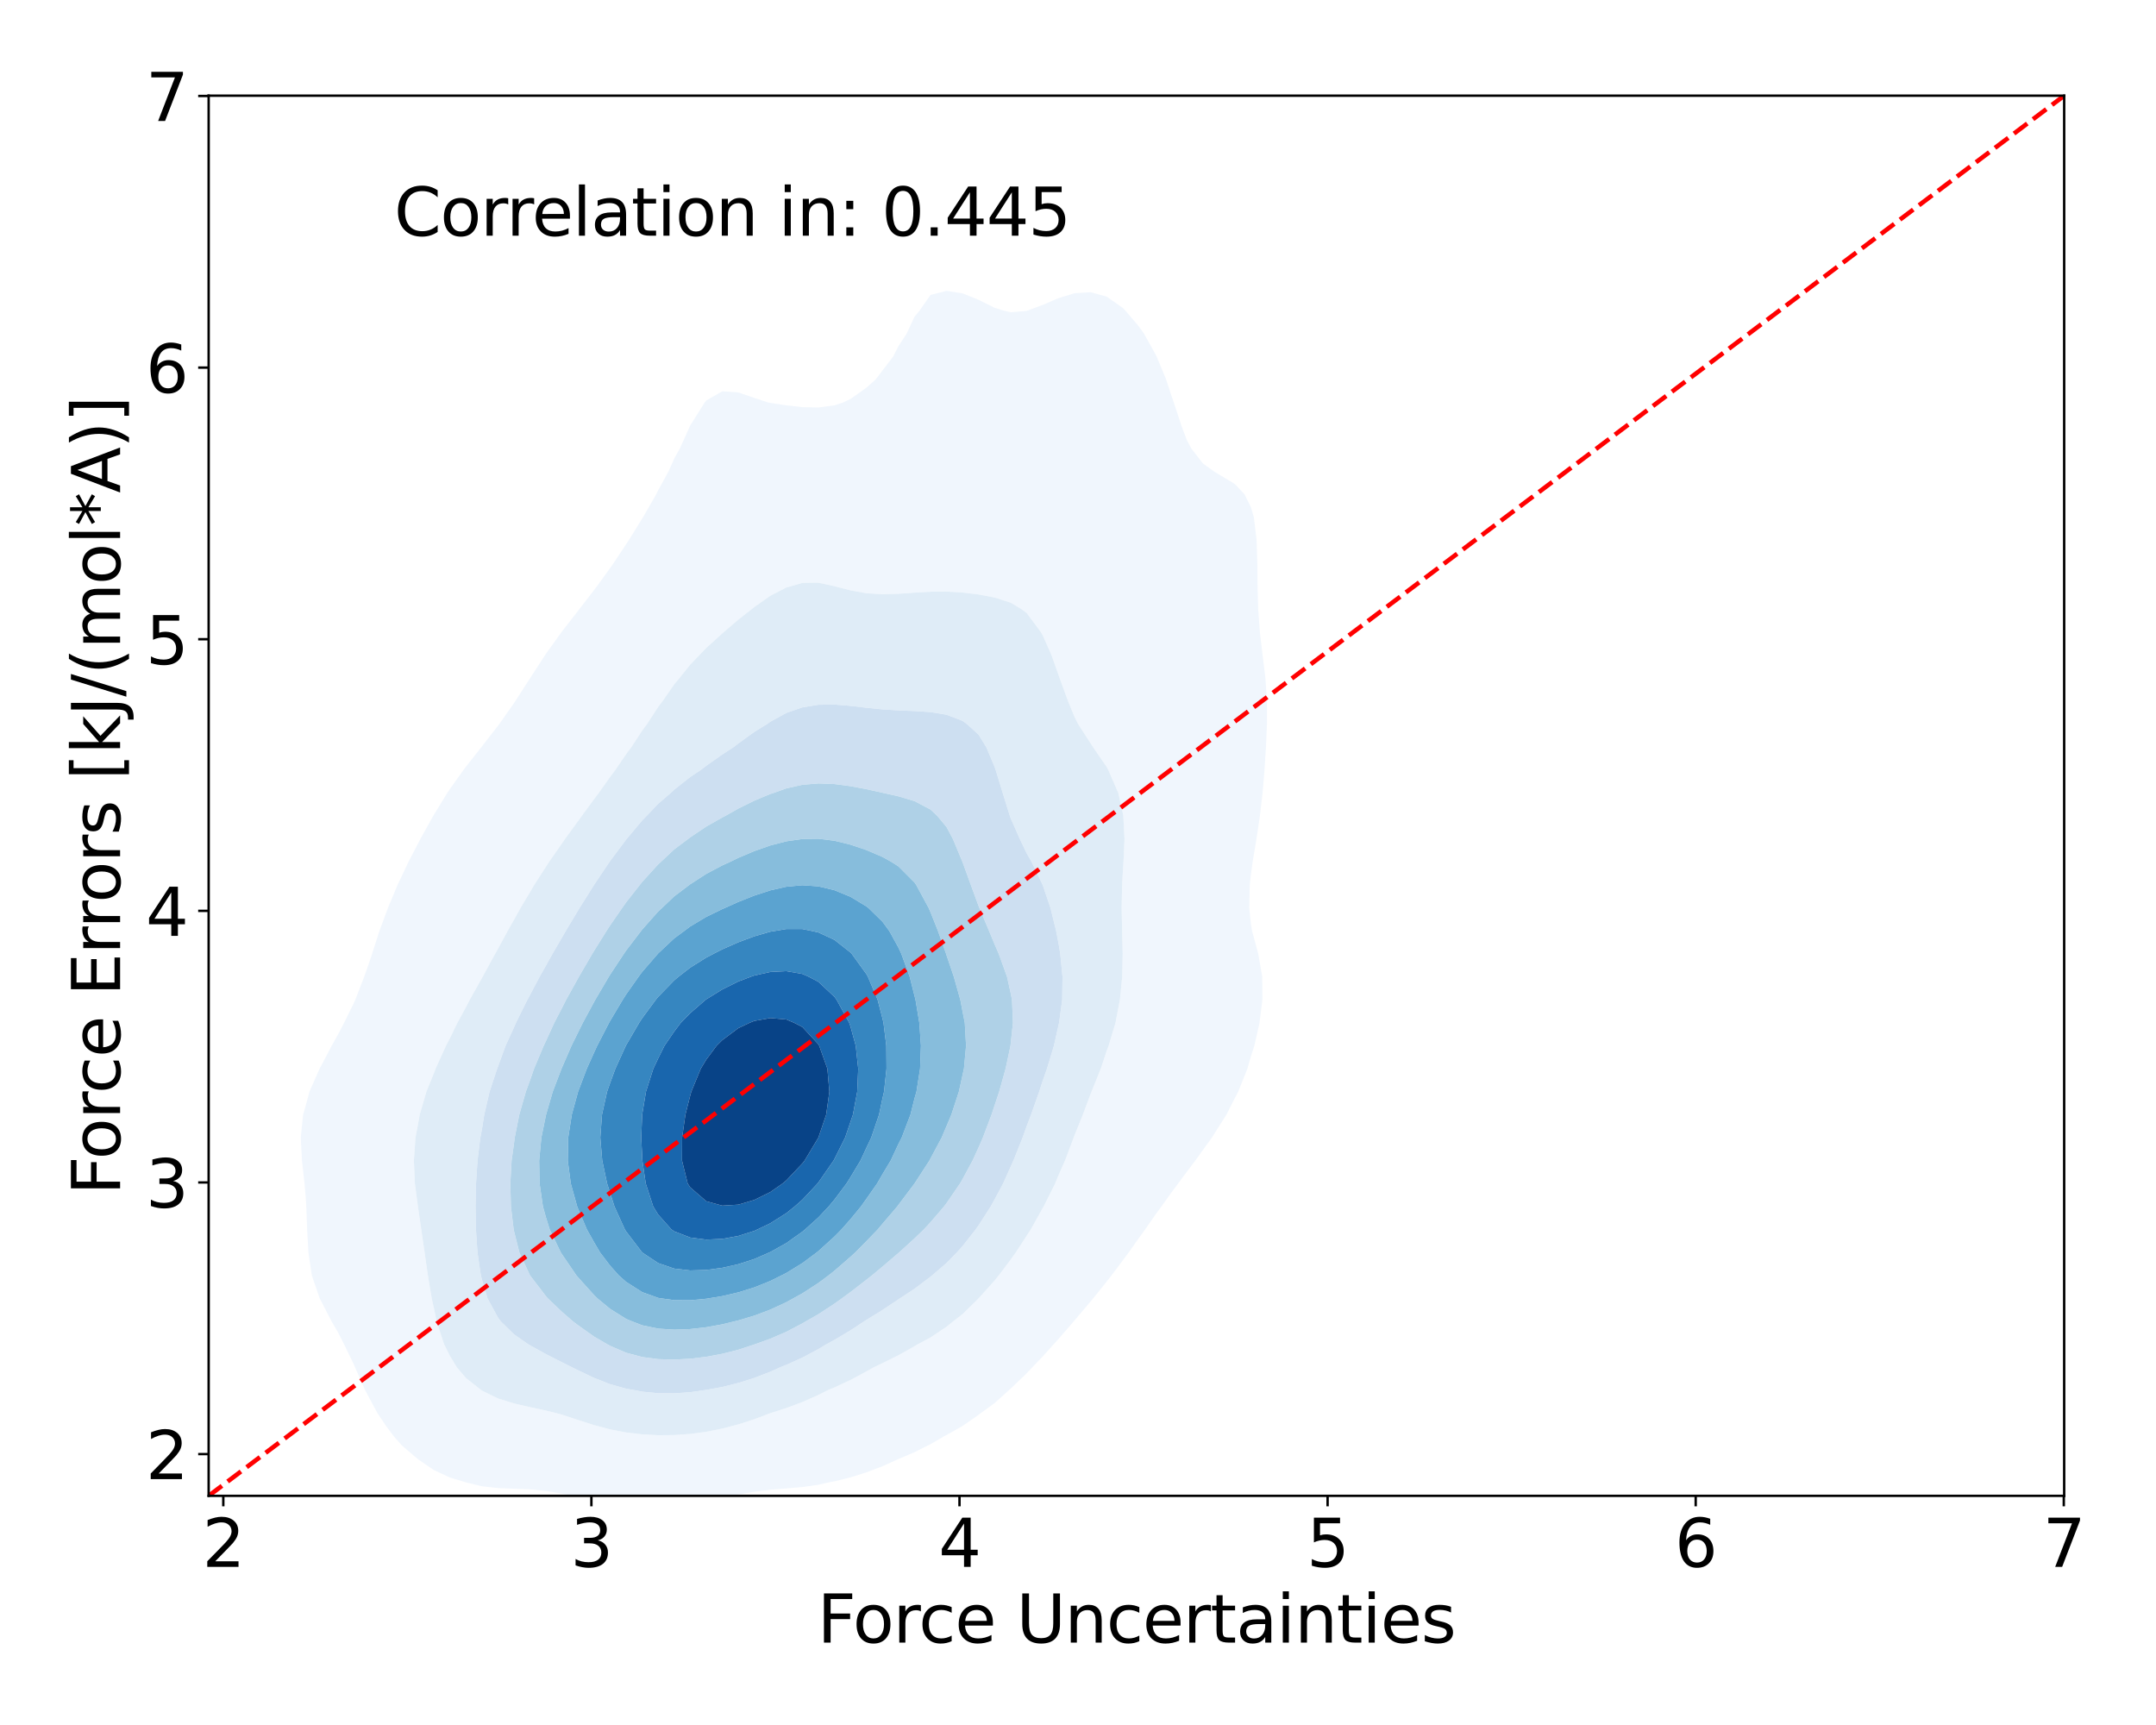 <?xml version="1.0" encoding="utf-8" standalone="no"?>
<!DOCTYPE svg PUBLIC "-//W3C//DTD SVG 1.1//EN"
  "http://www.w3.org/Graphics/SVG/1.1/DTD/svg11.dtd">
<svg xmlns:xlink="http://www.w3.org/1999/xlink" width="720pt" height="576pt" viewBox="0 0 720 576" xmlns="http://www.w3.org/2000/svg" version="1.1">
 <defs>
  <style type="text/css">*{stroke-linejoin: round; stroke-linecap: butt}</style>
 </defs>
 <g id="figure_1">
  <g id="patch_1">
   <path d="M 0 576 
L 720 576 
L 720 0 
L 0 0 
z
" style="fill: #ffffff"/>
  </g>
  <g id="axes_1">
   <g id="patch_2">
    <path d="M 69.68 499.48 
L 689.335 499.48 
L 689.335 31.951 
L 69.68 31.951 
z
" style="fill: #ffffff"/>
   </g>
   <g id="QuadContourSet_1">
    <path d="M 155.605 494.993 
L 160.955 496.287 
L 166.305 496.879 
L 171.655 497.092 
L 177.005 497.308 
L 182.354 497.84 
L 187.704 498.746 
L 193.054 499.812 
L 198.404 500.779 
L 203.754 501.533 
L 209.104 502.076 
L 214.454 502.422 
L 219.804 502.542 
L 225.153 502.377 
L 230.503 501.888 
L 235.853 501.098 
L 241.203 500.098 
L 246.553 499.041 
L 251.903 498.111 
L 257.253 497.445 
L 262.603 497.004 
L 267.952 496.546 
L 273.302 495.781 
L 277.112 494.915 
L 278.652 494.638 
L 284.002 493.315 
L 289.352 491.628 
L 294.702 489.596 
L 299.9 487.245 
L 300.052 487.186 
L 305.402 484.9 
L 310.751 482.225 
L 315.301 479.575 
L 316.101 479.161 
L 321.451 476.156 
L 326.801 472.435 
L 327.483 471.904 
L 332.151 468.509 
L 336.882 464.234 
L 337.501 463.697 
L 342.851 458.566 
L 344.731 456.564 
L 348.201 452.962 
L 351.853 448.893 
L 353.551 447.015 
L 358.568 441.223 
L 358.9 440.834 
L 364.25 434.525 
L 365.063 433.553 
L 369.6 427.9 
L 371.196 425.882 
L 374.95 420.857 
L 376.932 418.212 
L 380.3 413.44 
L 382.408 410.542 
L 385.65 405.872 
L 387.846 402.871 
L 391 398.451 
L 393.448 395.201 
L 396.35 391.257 
L 399.183 387.531 
L 401.699 384.018 
L 404.707 379.86 
L 407.049 376.153 
L 409.583 372.19 
L 412.399 366.612 
L 413.506 364.52 
L 416.568 356.849 
L 417.749 352.725 
L 418.897 349.179 
L 420.616 341.509 
L 421.572 333.838 
L 421.536 326.168 
L 420.189 318.498 
L 418.127 310.828 
L 417.749 308.512 
L 417.187 303.157 
L 417.372 295.487 
L 417.749 292.066 
L 418.318 287.817 
L 419.592 280.146 
L 420.74 272.476 
L 421.632 264.806 
L 422.28 257.135 
L 422.769 249.465 
L 423.099 241.855 
L 423.102 241.795 
L 423.108 234.124 
L 423.099 233.969 
L 422.589 226.454 
L 421.651 218.784 
L 420.739 211.113 
L 420.176 203.443 
L 419.957 195.773 
L 419.881 188.102 
L 419.643 180.432 
L 418.737 172.762 
L 417.749 169.368 
L 415.622 165.091 
L 412.399 161.636 
L 407.049 158.412 
L 405.413 157.421 
L 401.699 154.731 
L 397.838 149.751 
L 396.35 146.984 
L 394.52 142.08 
L 391.996 134.41 
L 391 131.524 
L 389.444 126.74 
L 386.271 119.069 
L 385.65 117.893 
L 382.031 111.399 
L 380.3 108.973 
L 375.832 103.729 
L 374.95 102.824 
L 369.6 99.063 
L 364.25 97.575 
L 358.9 97.904 
L 353.551 99.533 
L 348.201 101.824 
L 343.071 103.729 
L 342.851 103.814 
L 337.501 104.273 
L 335.265 103.729 
L 332.151 102.78 
L 326.801 100.116 
L 321.451 97.947 
L 316.101 97.121 
L 310.751 98.479 
L 307.094 103.729 
L 305.402 105.745 
L 302.781 111.399 
L 300.052 115.582 
L 298.266 119.069 
L 294.702 123.722 
L 292.403 126.74 
L 289.352 129.445 
L 284.002 133.252 
L 281.508 134.41 
L 278.652 135.352 
L 273.302 136.064 
L 267.952 135.954 
L 262.603 135.36 
L 257.253 134.523 
L 256.562 134.41 
L 251.903 132.873 
L 246.553 131.032 
L 241.203 130.662 
L 235.853 133.734 
L 235.33 134.41 
L 230.503 142.08 
L 230.503 142.08 
L 227.042 149.751 
L 225.153 153.132 
L 223.253 157.421 
L 219.804 163.696 
L 219.126 165.091 
L 214.714 172.762 
L 214.454 173.155 
L 209.958 180.432 
L 209.104 181.701 
L 204.872 188.102 
L 203.754 189.674 
L 199.35 195.773 
L 198.404 197.019 
L 193.439 203.443 
L 193.054 203.939 
L 187.704 210.824 
L 187.492 211.113 
L 182.354 218.265 
L 182.005 218.784 
L 177.023 226.454 
L 177.005 226.483 
L 172.091 234.124 
L 171.655 234.77 
L 166.72 241.795 
L 166.305 242.332 
L 160.955 249.216 
L 160.763 249.465 
L 155.605 256.011 
L 154.761 257.135 
L 150.255 263.466 
L 149.348 264.806 
L 144.905 272.051 
L 144.65 272.476 
L 140.388 280.146 
L 139.555 281.755 
L 136.403 287.817 
L 134.206 292.478 
L 132.763 295.487 
L 129.561 303.157 
L 128.856 305.089 
L 126.716 310.828 
L 124.26 318.498 
L 123.506 320.769 
L 121.617 326.168 
L 118.658 333.838 
L 118.156 334.94 
L 114.92 341.509 
L 112.806 345.556 
L 110.776 349.179 
L 107.456 355.521 
L 106.723 356.849 
L 103.34 364.52 
L 102.106 369.172 
L 101.22 372.19 
L 100.444 379.86 
L 100.844 387.531 
L 101.701 395.201 
L 102.106 399.929 
L 102.288 402.871 
L 102.574 410.542 
L 102.997 418.212 
L 104.132 425.882 
L 106.76 433.553 
L 107.456 434.867 
L 110.724 441.223 
L 112.806 444.738 
L 114.907 448.893 
L 118.156 455.575 
L 118.568 456.564 
L 121.957 464.234 
L 123.506 467.132 
L 126.069 471.904 
L 128.856 476.044 
L 131.49 479.575 
L 134.206 482.649 
L 139.555 487.235 
L 139.57 487.245 
L 144.905 490.881 
L 150.255 493.354 
L 155.394 494.915 
z
M 185.922 471.904 
L 182.354 471.019 
L 177.005 469.866 
L 171.655 468.64 
L 166.305 466.967 
L 160.955 464.355 
L 160.775 464.234 
L 155.605 460.152 
L 152.562 456.564 
L 150.255 452.759 
L 148.308 448.893 
L 145.799 441.223 
L 144.905 436.818 
L 144.165 433.553 
L 142.895 425.882 
L 141.794 418.212 
L 140.676 410.542 
L 139.565 402.871 
L 139.555 402.788 
L 138.547 395.201 
L 138.217 387.531 
L 138.742 379.86 
L 139.555 375.631 
L 140.157 372.19 
L 142.396 364.52 
L 144.905 358.341 
L 145.451 356.849 
L 148.936 349.179 
L 150.255 346.667 
L 152.753 341.509 
L 155.605 336.302 
L 156.864 333.838 
L 160.955 326.549 
L 161.158 326.168 
L 165.345 318.498 
L 166.305 316.795 
L 169.537 310.828 
L 171.655 307.112 
L 173.836 303.157 
L 177.005 297.86 
L 178.388 295.487 
L 182.354 289.36 
L 183.332 287.817 
L 187.704 281.558 
L 188.674 280.146 
L 193.054 274.14 
L 194.263 272.476 
L 198.404 266.814 
L 199.907 264.806 
L 203.754 259.401 
L 205.462 257.135 
L 209.104 251.793 
L 210.845 249.465 
L 214.454 243.953 
L 216.054 241.795 
L 219.804 236.029 
L 221.25 234.124 
L 225.153 228.503 
L 226.855 226.454 
L 230.503 221.917 
L 233.513 218.784 
L 235.853 216.356 
L 241.203 211.495 
L 241.649 211.113 
L 246.553 206.908 
L 250.96 203.443 
L 251.903 202.691 
L 257.253 198.928 
L 262.603 196.159 
L 264.017 195.773 
L 267.952 194.628 
L 273.302 194.563 
L 278.652 195.73 
L 278.79 195.773 
L 284.002 197.114 
L 289.352 198.088 
L 294.702 198.427 
L 300.052 198.269 
L 305.402 197.889 
L 310.751 197.574 
L 316.101 197.535 
L 321.451 197.85 
L 326.801 198.496 
L 332.151 199.507 
L 337.501 201.23 
L 341.197 203.443 
L 342.851 204.671 
L 347.644 211.113 
L 348.201 212.096 
L 351.171 218.784 
L 353.551 225.54 
L 353.88 226.454 
L 356.681 234.124 
L 358.9 239.51 
L 360.065 241.795 
L 364.25 248.263 
L 365.027 249.465 
L 369.6 256.117 
L 370.143 257.135 
L 373.468 264.806 
L 374.95 271.483 
L 375.14 272.476 
L 375.535 280.146 
L 375.197 287.817 
L 374.95 291.603 
L 374.734 295.487 
L 374.576 303.157 
L 374.738 310.828 
L 374.927 318.498 
L 374.761 326.168 
L 374.002 333.838 
L 372.527 341.509 
L 370.241 349.179 
L 369.6 350.866 
L 367.609 356.849 
L 364.521 364.52 
L 364.25 365.167 
L 361.633 372.19 
L 358.9 378.934 
L 358.561 379.86 
L 355.664 387.531 
L 353.551 392.298 
L 352.359 395.201 
L 348.525 402.871 
L 348.201 403.429 
L 344.231 410.542 
L 342.851 412.649 
L 339.243 418.212 
L 337.501 420.621 
L 333.537 425.882 
L 332.151 427.606 
L 326.801 433.553 
L 326.801 433.553 
L 321.451 438.809 
L 318.327 441.223 
L 316.101 443.029 
L 310.751 446.595 
L 306.452 448.893 
L 305.402 449.529 
L 300.052 452.525 
L 294.702 455.178 
L 291.793 456.564 
L 289.352 457.93 
L 284.002 460.806 
L 278.652 463.285 
L 276.408 464.234 
L 273.302 465.794 
L 267.952 468.168 
L 262.603 470.159 
L 257.253 471.879 
L 257.17 471.904 
L 251.903 473.907 
L 246.553 475.625 
L 241.203 477.027 
L 235.853 478.096 
L 230.503 478.817 
L 225.153 479.192 
L 219.804 479.235 
L 214.454 478.952 
L 209.104 478.321 
L 203.754 477.297 
L 198.404 475.87 
L 193.054 474.153 
L 187.704 472.398 
z
" clip-path="url(#p232691f9f7)" style="fill: #f0f6fd"/>
    <path d="M 187.704 472.398 
L 193.054 474.153 
L 198.404 475.87 
L 203.754 477.297 
L 209.104 478.321 
L 214.454 478.952 
L 219.804 479.235 
L 225.153 479.192 
L 230.503 478.817 
L 235.853 478.096 
L 241.203 477.027 
L 246.553 475.625 
L 251.903 473.907 
L 257.17 471.904 
L 257.253 471.879 
L 262.603 470.159 
L 267.952 468.168 
L 273.302 465.794 
L 276.408 464.234 
L 278.652 463.285 
L 284.002 460.806 
L 289.352 457.93 
L 291.793 456.564 
L 294.702 455.178 
L 300.052 452.525 
L 305.402 449.529 
L 306.452 448.893 
L 310.751 446.595 
L 316.101 443.029 
L 318.327 441.223 
L 321.451 438.809 
L 326.801 433.553 
L 326.801 433.553 
L 332.151 427.606 
L 333.537 425.882 
L 337.501 420.621 
L 339.243 418.212 
L 342.851 412.649 
L 344.231 410.542 
L 348.201 403.429 
L 348.525 402.871 
L 352.359 395.201 
L 353.551 392.298 
L 355.664 387.531 
L 358.561 379.86 
L 358.9 378.934 
L 361.633 372.19 
L 364.25 365.167 
L 364.521 364.52 
L 367.609 356.849 
L 369.6 350.866 
L 370.241 349.179 
L 372.527 341.509 
L 374.002 333.838 
L 374.761 326.168 
L 374.927 318.498 
L 374.738 310.828 
L 374.576 303.157 
L 374.734 295.487 
L 374.95 291.603 
L 375.197 287.817 
L 375.535 280.146 
L 375.14 272.476 
L 374.95 271.483 
L 373.468 264.806 
L 370.143 257.135 
L 369.6 256.117 
L 365.027 249.465 
L 364.25 248.263 
L 360.065 241.795 
L 358.9 239.51 
L 356.681 234.124 
L 353.88 226.454 
L 353.551 225.54 
L 351.171 218.784 
L 348.201 212.096 
L 347.644 211.113 
L 342.851 204.671 
L 341.197 203.443 
L 337.501 201.23 
L 332.151 199.507 
L 326.801 198.496 
L 321.451 197.85 
L 316.101 197.535 
L 310.751 197.574 
L 305.402 197.889 
L 300.052 198.269 
L 294.702 198.427 
L 289.352 198.088 
L 284.002 197.114 
L 278.79 195.773 
L 278.652 195.73 
L 273.302 194.563 
L 267.952 194.628 
L 264.017 195.773 
L 262.603 196.159 
L 257.253 198.928 
L 251.903 202.691 
L 250.96 203.443 
L 246.553 206.908 
L 241.649 211.113 
L 241.203 211.495 
L 235.853 216.356 
L 233.513 218.784 
L 230.503 221.917 
L 226.855 226.454 
L 225.153 228.503 
L 221.25 234.124 
L 219.804 236.029 
L 216.054 241.795 
L 214.454 243.953 
L 210.845 249.465 
L 209.104 251.793 
L 205.462 257.135 
L 203.754 259.401 
L 199.907 264.806 
L 198.404 266.814 
L 194.263 272.476 
L 193.054 274.14 
L 188.674 280.146 
L 187.704 281.558 
L 183.332 287.817 
L 182.354 289.36 
L 178.388 295.487 
L 177.005 297.86 
L 173.836 303.157 
L 171.655 307.112 
L 169.537 310.828 
L 166.305 316.795 
L 165.345 318.498 
L 161.158 326.168 
L 160.955 326.549 
L 156.864 333.838 
L 155.605 336.302 
L 152.753 341.509 
L 150.255 346.667 
L 148.936 349.179 
L 145.451 356.849 
L 144.905 358.341 
L 142.396 364.52 
L 140.157 372.19 
L 139.555 375.631 
L 138.742 379.86 
L 138.217 387.531 
L 138.547 395.201 
L 139.555 402.788 
L 139.565 402.871 
L 140.676 410.542 
L 141.794 418.212 
L 142.895 425.882 
L 144.165 433.553 
L 144.905 436.818 
L 145.799 441.223 
L 148.308 448.893 
L 150.255 452.759 
L 152.562 456.564 
L 155.605 460.152 
L 160.775 464.234 
L 160.955 464.355 
L 166.305 466.967 
L 171.655 468.64 
L 177.005 469.866 
L 182.354 471.019 
L 185.922 471.904 
z
M 212.127 464.234 
L 209.104 463.704 
L 203.754 462.205 
L 198.404 460.109 
L 193.054 457.553 
L 191.025 456.564 
L 187.704 454.897 
L 182.354 452.179 
L 177.005 449.228 
L 176.435 448.893 
L 171.655 445.555 
L 167.226 441.223 
L 166.305 439.97 
L 162.814 433.553 
L 160.955 427.33 
L 160.584 425.882 
L 159.454 418.212 
L 158.942 410.542 
L 158.808 402.871 
L 158.972 395.201 
L 159.469 387.531 
L 160.414 379.86 
L 160.955 376.993 
L 161.719 372.19 
L 163.5 364.52 
L 166.021 356.849 
L 166.305 356.135 
L 168.836 349.179 
L 171.655 343.022 
L 172.308 341.509 
L 176.115 333.838 
L 177.005 332.212 
L 180.187 326.168 
L 182.354 322.361 
L 184.493 318.498 
L 187.704 312.994 
L 188.952 310.828 
L 193.054 303.991 
L 193.558 303.157 
L 198.373 295.487 
L 198.404 295.439 
L 203.52 287.817 
L 203.754 287.485 
L 209.104 280.334 
L 209.26 280.146 
L 214.454 273.949 
L 215.902 272.476 
L 219.804 268.373 
L 223.954 264.806 
L 225.153 263.677 
L 230.503 259.442 
L 233.983 257.135 
L 235.853 255.692 
L 241.203 251.932 
L 244.989 249.465 
L 246.553 248.255 
L 251.903 244.389 
L 256.116 241.795 
L 257.253 240.986 
L 262.603 238.049 
L 267.952 236.198 
L 273.302 235.328 
L 278.652 235.249 
L 284.002 235.691 
L 289.352 236.327 
L 294.702 236.871 
L 300.052 237.205 
L 305.402 237.42 
L 310.751 237.771 
L 316.101 238.654 
L 321.451 240.704 
L 322.953 241.795 
L 326.801 245.313 
L 329.369 249.465 
L 332.151 256.055 
L 332.519 257.135 
L 334.87 264.806 
L 337.255 272.476 
L 337.501 273.177 
L 340.58 280.146 
L 342.851 284.899 
L 344.524 287.817 
L 348.201 295.487 
L 348.201 295.487 
L 350.805 303.157 
L 352.696 310.828 
L 353.551 315.337 
L 354.076 318.498 
L 354.823 326.168 
L 354.724 333.838 
L 353.689 341.509 
L 353.551 342.066 
L 351.962 349.179 
L 349.648 356.849 
L 348.201 360.919 
L 347.038 364.52 
L 344.333 372.19 
L 342.851 376.07 
L 341.501 379.86 
L 338.441 387.531 
L 337.501 389.593 
L 334.988 395.201 
L 332.151 400.507 
L 330.84 402.871 
L 326.801 409.15 
L 325.821 410.542 
L 321.451 416.096 
L 319.535 418.212 
L 316.101 421.738 
L 311.274 425.882 
L 310.751 426.316 
L 305.402 430.344 
L 300.527 433.553 
L 300.052 433.869 
L 294.702 437.437 
L 289.352 440.739 
L 288.584 441.223 
L 284.002 444.238 
L 278.652 447.417 
L 275.95 448.893 
L 273.302 450.478 
L 267.952 453.335 
L 262.603 455.734 
L 260.51 456.564 
L 257.253 458.043 
L 251.903 460.104 
L 246.553 461.786 
L 241.203 463.122 
L 235.853 464.115 
L 234.882 464.234 
L 230.503 464.876 
L 225.153 465.253 
L 219.804 465.21 
L 214.454 464.695 
z
" clip-path="url(#p232691f9f7)" style="fill: #dfecf7"/>
    <path d="M 214.454 464.695 
L 219.804 465.21 
L 225.153 465.253 
L 230.503 464.876 
L 234.882 464.234 
L 235.853 464.115 
L 241.203 463.122 
L 246.553 461.786 
L 251.903 460.104 
L 257.253 458.043 
L 260.51 456.564 
L 262.603 455.734 
L 267.952 453.335 
L 273.302 450.478 
L 275.95 448.893 
L 278.652 447.417 
L 284.002 444.238 
L 288.584 441.223 
L 289.352 440.739 
L 294.702 437.437 
L 300.052 433.869 
L 300.527 433.553 
L 305.402 430.344 
L 310.751 426.316 
L 311.274 425.882 
L 316.101 421.738 
L 319.535 418.212 
L 321.451 416.096 
L 325.821 410.542 
L 326.801 409.15 
L 330.84 402.871 
L 332.151 400.507 
L 334.988 395.201 
L 337.501 389.593 
L 338.441 387.531 
L 341.501 379.86 
L 342.851 376.07 
L 344.333 372.19 
L 347.038 364.52 
L 348.201 360.919 
L 349.648 356.849 
L 351.962 349.179 
L 353.551 342.066 
L 353.689 341.509 
L 354.724 333.838 
L 354.823 326.168 
L 354.076 318.498 
L 353.551 315.337 
L 352.696 310.828 
L 350.805 303.157 
L 348.201 295.487 
L 348.201 295.487 
L 344.524 287.817 
L 342.851 284.899 
L 340.58 280.146 
L 337.501 273.177 
L 337.255 272.476 
L 334.87 264.806 
L 332.519 257.135 
L 332.151 256.055 
L 329.369 249.465 
L 326.801 245.313 
L 322.953 241.795 
L 321.451 240.704 
L 316.101 238.654 
L 310.751 237.771 
L 305.402 237.42 
L 300.052 237.205 
L 294.702 236.871 
L 289.352 236.327 
L 284.002 235.691 
L 278.652 235.249 
L 273.302 235.328 
L 267.952 236.198 
L 262.603 238.049 
L 257.253 240.986 
L 256.116 241.795 
L 251.903 244.389 
L 246.553 248.255 
L 244.989 249.465 
L 241.203 251.932 
L 235.853 255.692 
L 233.983 257.135 
L 230.503 259.442 
L 225.153 263.677 
L 223.954 264.806 
L 219.804 268.373 
L 215.902 272.476 
L 214.454 273.949 
L 209.26 280.146 
L 209.104 280.334 
L 203.754 287.485 
L 203.52 287.817 
L 198.404 295.439 
L 198.373 295.487 
L 193.558 303.157 
L 193.054 303.991 
L 188.952 310.828 
L 187.704 312.994 
L 184.493 318.498 
L 182.354 322.361 
L 180.187 326.168 
L 177.005 332.212 
L 176.115 333.838 
L 172.308 341.509 
L 171.655 343.022 
L 168.836 349.179 
L 166.305 356.135 
L 166.021 356.849 
L 163.5 364.52 
L 161.719 372.19 
L 160.955 376.993 
L 160.414 379.86 
L 159.469 387.531 
L 158.972 395.201 
L 158.808 402.871 
L 158.942 410.542 
L 159.454 418.212 
L 160.584 425.882 
L 160.955 427.33 
L 162.814 433.553 
L 166.305 439.97 
L 167.226 441.223 
L 171.655 445.555 
L 176.435 448.893 
L 177.005 449.228 
L 182.354 452.179 
L 187.704 454.897 
L 191.025 456.564 
L 193.054 457.553 
L 198.404 460.109 
L 203.754 462.205 
L 209.104 463.704 
L 212.127 464.234 
z
M 202.835 448.893 
L 198.404 446.318 
L 193.054 442.521 
L 191.331 441.223 
L 187.704 438.068 
L 182.946 433.553 
L 182.354 432.86 
L 177.005 425.882 
L 177.005 425.882 
L 173.444 418.212 
L 171.655 411.073 
L 171.538 410.542 
L 170.623 402.871 
L 170.423 395.201 
L 170.85 387.531 
L 171.655 381.778 
L 171.893 379.86 
L 173.418 372.19 
L 175.611 364.52 
L 177.005 360.717 
L 178.341 356.849 
L 181.572 349.179 
L 182.354 347.536 
L 185.108 341.509 
L 187.704 336.517 
L 189.057 333.838 
L 193.054 326.651 
L 193.32 326.168 
L 197.779 318.498 
L 198.404 317.469 
L 202.56 310.828 
L 203.754 308.98 
L 207.785 303.157 
L 209.104 301.279 
L 213.662 295.487 
L 214.454 294.482 
L 219.804 288.612 
L 220.677 287.817 
L 225.153 283.616 
L 229.79 280.146 
L 230.503 279.586 
L 235.853 275.996 
L 241.203 272.956 
L 242.147 272.476 
L 246.553 269.998 
L 251.903 267.346 
L 257.253 265.118 
L 258.251 264.806 
L 262.603 263.239 
L 267.952 262.047 
L 273.302 261.599 
L 278.652 261.804 
L 284.002 262.505 
L 289.352 263.525 
L 294.702 264.703 
L 295.152 264.806 
L 300.052 265.904 
L 305.402 267.498 
L 310.751 270.315 
L 313.041 272.476 
L 316.101 276.165 
L 318.231 280.146 
L 321.425 287.817 
L 321.451 287.887 
L 324.214 295.487 
L 326.801 302.527 
L 327.055 303.157 
L 330.294 310.828 
L 332.151 315.306 
L 333.537 318.498 
L 336.305 326.168 
L 337.501 331.569 
L 337.954 333.838 
L 338.276 341.509 
L 337.501 348.718 
L 337.455 349.179 
L 335.824 356.849 
L 333.675 364.52 
L 332.151 369.104 
L 331.131 372.19 
L 328.233 379.86 
L 326.801 383.153 
L 324.792 387.531 
L 321.451 393.728 
L 320.587 395.201 
L 316.101 401.746 
L 315.257 402.871 
L 310.751 408.108 
L 308.497 410.542 
L 305.402 413.517 
L 300.25 418.212 
L 300.052 418.377 
L 294.702 422.944 
L 291.182 425.882 
L 289.352 427.314 
L 284.002 431.458 
L 281.128 433.553 
L 278.652 435.325 
L 273.302 438.832 
L 269.1 441.223 
L 267.952 441.903 
L 262.603 444.7 
L 257.253 447.018 
L 252.031 448.893 
L 251.903 448.944 
L 246.553 450.693 
L 241.203 452.051 
L 235.853 453.047 
L 230.503 453.694 
L 225.153 453.978 
L 219.804 453.834 
L 214.454 453.13 
L 209.104 451.696 
L 203.754 449.395 
z
" clip-path="url(#p232691f9f7)" style="fill: #cddff1"/>
    <path d="M 203.754 449.395 
L 209.104 451.696 
L 214.454 453.13 
L 219.804 453.834 
L 225.153 453.978 
L 230.503 453.694 
L 235.853 453.047 
L 241.203 452.051 
L 246.553 450.693 
L 251.903 448.944 
L 252.031 448.893 
L 257.253 447.018 
L 262.603 444.7 
L 267.952 441.903 
L 269.1 441.223 
L 273.302 438.832 
L 278.652 435.325 
L 281.128 433.553 
L 284.002 431.458 
L 289.352 427.314 
L 291.182 425.882 
L 294.702 422.944 
L 300.052 418.377 
L 300.25 418.212 
L 305.402 413.517 
L 308.497 410.542 
L 310.751 408.108 
L 315.257 402.871 
L 316.101 401.746 
L 320.587 395.201 
L 321.451 393.728 
L 324.792 387.531 
L 326.801 383.153 
L 328.233 379.86 
L 331.131 372.19 
L 332.151 369.104 
L 333.675 364.52 
L 335.824 356.849 
L 337.455 349.179 
L 337.501 348.718 
L 338.276 341.509 
L 337.954 333.838 
L 337.501 331.569 
L 336.305 326.168 
L 333.537 318.498 
L 332.151 315.306 
L 330.294 310.828 
L 327.055 303.157 
L 326.801 302.527 
L 324.214 295.487 
L 321.451 287.887 
L 321.425 287.817 
L 318.231 280.146 
L 316.101 276.165 
L 313.041 272.476 
L 310.751 270.315 
L 305.402 267.498 
L 300.052 265.904 
L 295.152 264.806 
L 294.702 264.703 
L 289.352 263.525 
L 284.002 262.505 
L 278.652 261.804 
L 273.302 261.599 
L 267.952 262.047 
L 262.603 263.239 
L 258.251 264.806 
L 257.253 265.118 
L 251.903 267.346 
L 246.553 269.998 
L 242.147 272.476 
L 241.203 272.956 
L 235.853 275.996 
L 230.503 279.586 
L 229.79 280.146 
L 225.153 283.616 
L 220.677 287.817 
L 219.804 288.612 
L 214.454 294.482 
L 213.662 295.487 
L 209.104 301.279 
L 207.785 303.157 
L 203.754 308.98 
L 202.56 310.828 
L 198.404 317.469 
L 197.779 318.498 
L 193.32 326.168 
L 193.054 326.651 
L 189.057 333.838 
L 187.704 336.517 
L 185.108 341.509 
L 182.354 347.536 
L 181.572 349.179 
L 178.341 356.849 
L 177.005 360.717 
L 175.611 364.52 
L 173.418 372.19 
L 171.893 379.86 
L 171.655 381.778 
L 170.85 387.531 
L 170.423 395.201 
L 170.623 402.871 
L 171.538 410.542 
L 171.655 411.073 
L 173.444 418.212 
L 177.005 425.882 
L 177.005 425.882 
L 182.354 432.86 
L 182.946 433.553 
L 187.704 438.068 
L 191.331 441.223 
L 193.054 442.521 
L 198.404 446.318 
L 202.835 448.893 
z
M 211.074 441.223 
L 209.104 440.396 
L 203.754 437.054 
L 199.515 433.553 
L 198.404 432.454 
L 193.054 426.526 
L 192.502 425.882 
L 187.704 418.861 
L 187.286 418.212 
L 183.589 410.542 
L 182.354 406.603 
L 181.314 402.871 
L 180.203 395.201 
L 180.06 387.531 
L 180.79 379.86 
L 182.354 372.239 
L 182.364 372.19 
L 184.591 364.52 
L 187.519 356.849 
L 187.704 356.433 
L 190.849 349.179 
L 193.054 344.723 
L 194.638 341.509 
L 198.404 334.541 
L 198.793 333.838 
L 203.305 326.168 
L 203.754 325.443 
L 208.341 318.498 
L 209.104 317.38 
L 214.113 310.828 
L 214.454 310.384 
L 219.804 304.357 
L 221.108 303.157 
L 225.153 299.301 
L 230.217 295.487 
L 230.503 295.26 
L 235.853 291.801 
L 241.203 288.967 
L 243.74 287.817 
L 246.553 286.45 
L 251.903 284.187 
L 257.253 282.307 
L 262.603 280.922 
L 267.952 280.147 
L 268.006 280.146 
L 273.302 280.066 
L 273.927 280.146 
L 278.652 280.728 
L 284.002 282.036 
L 289.352 283.847 
L 294.702 286.137 
L 297.715 287.817 
L 300.052 289.314 
L 305.402 294.671 
L 305.968 295.487 
L 310.122 303.157 
L 310.751 304.605 
L 313.232 310.828 
L 315.949 318.498 
L 316.101 318.982 
L 318.537 326.168 
L 320.698 333.838 
L 321.451 337.783 
L 322.188 341.509 
L 322.617 349.179 
L 321.911 356.849 
L 321.451 358.914 
L 320.221 364.52 
L 317.71 372.19 
L 316.101 376.012 
L 314.47 379.86 
L 310.751 386.82 
L 310.38 387.531 
L 305.402 395.201 
L 305.402 395.201 
L 300.052 402.292 
L 299.633 402.871 
L 294.702 408.64 
L 293.105 410.542 
L 289.352 414.433 
L 285.615 418.212 
L 284.002 419.681 
L 278.652 424.327 
L 276.679 425.882 
L 273.302 428.402 
L 267.952 431.871 
L 264.896 433.553 
L 262.603 434.817 
L 257.253 437.296 
L 251.903 439.307 
L 246.553 440.907 
L 245.195 441.223 
L 241.203 442.214 
L 235.853 443.182 
L 230.503 443.791 
L 225.153 443.99 
L 219.804 443.641 
L 214.454 442.525 
z
" clip-path="url(#p232691f9f7)" style="fill: #afd1e7"/>
    <path d="M 214.454 442.525 
L 219.804 443.641 
L 225.153 443.99 
L 230.503 443.791 
L 235.853 443.182 
L 241.203 442.214 
L 245.195 441.223 
L 246.553 440.907 
L 251.903 439.307 
L 257.253 437.296 
L 262.603 434.817 
L 264.896 433.553 
L 267.952 431.871 
L 273.302 428.402 
L 276.679 425.882 
L 278.652 424.327 
L 284.002 419.681 
L 285.615 418.212 
L 289.352 414.433 
L 293.105 410.542 
L 294.702 408.64 
L 299.633 402.871 
L 300.052 402.292 
L 305.402 395.201 
L 305.402 395.201 
L 310.38 387.531 
L 310.751 386.82 
L 314.47 379.86 
L 316.101 376.012 
L 317.71 372.19 
L 320.221 364.52 
L 321.451 358.914 
L 321.911 356.849 
L 322.617 349.179 
L 322.188 341.509 
L 321.451 337.783 
L 320.698 333.838 
L 318.537 326.168 
L 316.101 318.982 
L 315.949 318.498 
L 313.232 310.828 
L 310.751 304.605 
L 310.122 303.157 
L 305.968 295.487 
L 305.402 294.671 
L 300.052 289.314 
L 297.715 287.817 
L 294.702 286.137 
L 289.352 283.847 
L 284.002 282.036 
L 278.652 280.728 
L 273.927 280.146 
L 273.302 280.066 
L 268.006 280.146 
L 267.952 280.147 
L 262.603 280.922 
L 257.253 282.307 
L 251.903 284.187 
L 246.553 286.45 
L 243.74 287.817 
L 241.203 288.967 
L 235.853 291.801 
L 230.503 295.26 
L 230.217 295.487 
L 225.153 299.301 
L 221.108 303.157 
L 219.804 304.357 
L 214.454 310.384 
L 214.113 310.828 
L 209.104 317.38 
L 208.341 318.498 
L 203.754 325.443 
L 203.305 326.168 
L 198.793 333.838 
L 198.404 334.541 
L 194.638 341.509 
L 193.054 344.723 
L 190.849 349.179 
L 187.704 356.433 
L 187.519 356.849 
L 184.591 364.52 
L 182.364 372.19 
L 182.354 372.239 
L 180.79 379.86 
L 180.06 387.531 
L 180.203 395.201 
L 181.314 402.871 
L 182.354 406.603 
L 183.589 410.542 
L 187.286 418.212 
L 187.704 418.861 
L 192.502 425.882 
L 193.054 426.526 
L 198.404 432.454 
L 199.515 433.553 
L 203.754 437.054 
L 209.104 440.396 
L 211.074 441.223 
z
M 220.911 433.553 
L 219.804 433.383 
L 214.454 431.456 
L 209.104 428.045 
L 206.651 425.882 
L 203.754 422.622 
L 200.386 418.212 
L 198.404 414.816 
L 195.996 410.542 
L 193.054 403.606 
L 192.757 402.871 
L 190.619 395.201 
L 189.615 387.531 
L 189.758 379.86 
L 190.955 372.19 
L 193.054 364.52 
L 193.054 364.52 
L 195.962 356.849 
L 198.404 351.421 
L 199.44 349.179 
L 203.405 341.509 
L 203.754 340.887 
L 207.95 333.838 
L 209.104 332.024 
L 213.237 326.168 
L 214.454 324.521 
L 219.666 318.498 
L 219.804 318.341 
L 225.153 313.33 
L 228.552 310.828 
L 230.503 309.354 
L 235.853 306.153 
L 241.203 303.547 
L 242.122 303.157 
L 246.553 301.161 
L 251.903 299.044 
L 257.253 297.3 
L 262.603 296.085 
L 267.952 295.589 
L 273.302 295.961 
L 278.652 297.248 
L 284.002 299.44 
L 289.352 302.659 
L 289.987 303.157 
L 294.702 307.767 
L 296.958 310.828 
L 300.052 316.437 
L 301.008 318.498 
L 303.798 326.168 
L 305.402 332.541 
L 305.733 333.838 
L 307.012 341.509 
L 307.543 349.179 
L 307.263 356.849 
L 306.055 364.52 
L 305.402 366.782 
L 304.05 372.19 
L 301.125 379.86 
L 300.052 381.966 
L 297.448 387.531 
L 294.702 392.1 
L 292.91 395.201 
L 289.352 400.278 
L 287.508 402.871 
L 284.002 407.129 
L 280.992 410.542 
L 278.652 412.916 
L 273.302 417.763 
L 272.736 418.212 
L 267.952 421.775 
L 262.603 425.054 
L 260.961 425.882 
L 257.253 427.731 
L 251.903 429.877 
L 246.553 431.541 
L 241.203 432.789 
L 236.538 433.553 
L 235.853 433.67 
L 230.503 434.17 
L 225.153 434.15 
z
" clip-path="url(#p232691f9f7)" style="fill: #87bddc"/>
    <path d="M 225.153 434.15 
L 230.503 434.17 
L 235.853 433.67 
L 236.538 433.553 
L 241.203 432.789 
L 246.553 431.541 
L 251.903 429.877 
L 257.253 427.731 
L 260.961 425.882 
L 262.603 425.054 
L 267.952 421.775 
L 272.736 418.212 
L 273.302 417.763 
L 278.652 412.916 
L 280.992 410.542 
L 284.002 407.129 
L 287.508 402.871 
L 289.352 400.278 
L 292.91 395.201 
L 294.702 392.1 
L 297.448 387.531 
L 300.052 381.966 
L 301.125 379.86 
L 304.05 372.19 
L 305.402 366.782 
L 306.055 364.52 
L 307.263 356.849 
L 307.543 349.179 
L 307.012 341.509 
L 305.733 333.838 
L 305.402 332.541 
L 303.798 326.168 
L 301.008 318.498 
L 300.052 316.437 
L 296.958 310.828 
L 294.702 307.767 
L 289.987 303.157 
L 289.352 302.659 
L 284.002 299.44 
L 278.652 297.248 
L 273.302 295.961 
L 267.952 295.589 
L 262.603 296.085 
L 257.253 297.3 
L 251.903 299.044 
L 246.553 301.161 
L 242.122 303.157 
L 241.203 303.547 
L 235.853 306.153 
L 230.503 309.354 
L 228.552 310.828 
L 225.153 313.33 
L 219.804 318.341 
L 219.666 318.498 
L 214.454 324.521 
L 213.237 326.168 
L 209.104 332.024 
L 207.95 333.838 
L 203.754 340.887 
L 203.405 341.509 
L 199.44 349.179 
L 198.404 351.421 
L 195.962 356.849 
L 193.054 364.52 
L 193.054 364.52 
L 190.955 372.19 
L 189.758 379.86 
L 189.615 387.531 
L 190.619 395.201 
L 192.757 402.871 
L 193.054 403.606 
L 195.996 410.542 
L 198.404 414.816 
L 200.386 418.212 
L 203.754 422.622 
L 206.651 425.882 
L 209.104 428.045 
L 214.454 431.456 
L 219.804 433.383 
L 220.911 433.553 
z
M 214.454 418.212 
L 214.454 418.212 
L 209.104 411.211 
L 208.675 410.542 
L 205.196 402.871 
L 203.754 398.327 
L 202.751 395.201 
L 201.116 387.531 
L 200.471 379.86 
L 201.041 372.19 
L 202.736 364.52 
L 203.754 361.604 
L 205.5 356.849 
L 208.996 349.179 
L 209.104 348.98 
L 213.463 341.509 
L 214.454 339.993 
L 218.995 333.838 
L 219.804 332.847 
L 225.153 327.35 
L 226.549 326.168 
L 230.503 323.097 
L 235.853 319.749 
L 238.248 318.498 
L 241.203 316.987 
L 246.553 314.632 
L 251.903 312.642 
L 257.253 311.102 
L 258.944 310.828 
L 262.603 310.205 
L 267.952 310.218 
L 270.958 310.828 
L 273.302 311.345 
L 278.652 313.833 
L 284.002 318.028 
L 284.443 318.498 
L 289.352 325.282 
L 289.849 326.168 
L 293.085 333.838 
L 294.702 340.073 
L 295.039 341.509 
L 295.986 349.179 
L 296.049 356.849 
L 295.228 364.52 
L 294.702 366.771 
L 293.56 372.19 
L 290.955 379.86 
L 289.352 383.242 
L 287.354 387.531 
L 284.002 393.114 
L 282.687 395.201 
L 278.652 400.578 
L 276.732 402.871 
L 273.302 406.516 
L 268.834 410.542 
L 267.952 411.278 
L 262.603 415.079 
L 257.253 418.067 
L 256.924 418.212 
L 251.903 420.404 
L 246.553 422.136 
L 241.203 423.341 
L 235.853 424.057 
L 230.503 424.221 
L 225.153 423.601 
L 219.804 421.766 
z
" clip-path="url(#p232691f9f7)" style="fill: #5ba3d0"/>
    <path d="M 219.804 421.766 
L 225.153 423.601 
L 230.503 424.221 
L 235.853 424.057 
L 241.203 423.341 
L 246.553 422.136 
L 251.903 420.404 
L 256.924 418.212 
L 257.253 418.067 
L 262.603 415.079 
L 267.952 411.278 
L 268.834 410.542 
L 273.302 406.516 
L 276.732 402.871 
L 278.652 400.578 
L 282.687 395.201 
L 284.002 393.114 
L 287.354 387.531 
L 289.352 383.242 
L 290.955 379.86 
L 293.56 372.19 
L 294.702 366.771 
L 295.228 364.52 
L 296.049 356.849 
L 295.986 349.179 
L 295.039 341.509 
L 294.702 340.073 
L 293.085 333.838 
L 289.849 326.168 
L 289.352 325.282 
L 284.443 318.498 
L 284.002 318.028 
L 278.652 313.833 
L 273.302 311.345 
L 270.958 310.828 
L 267.952 310.218 
L 262.603 310.205 
L 258.944 310.828 
L 257.253 311.102 
L 251.903 312.642 
L 246.553 314.632 
L 241.203 316.987 
L 238.248 318.498 
L 235.853 319.749 
L 230.503 323.097 
L 226.549 326.168 
L 225.153 327.35 
L 219.804 332.847 
L 218.995 333.838 
L 214.454 339.993 
L 213.463 341.509 
L 209.104 348.98 
L 208.996 349.179 
L 205.5 356.849 
L 203.754 361.604 
L 202.736 364.52 
L 201.041 372.19 
L 200.471 379.86 
L 201.116 387.531 
L 202.751 395.201 
L 203.754 398.327 
L 205.196 402.871 
L 208.675 410.542 
L 209.104 411.211 
L 214.454 418.212 
L 214.454 418.212 
z
M 224.244 410.542 
L 219.804 405.57 
L 218.144 402.871 
L 215.651 395.201 
L 214.524 387.531 
L 214.454 386.02 
L 214.139 379.86 
L 214.454 372.19 
L 214.454 372.19 
L 215.725 364.52 
L 218.173 356.849 
L 219.804 353.412 
L 221.909 349.179 
L 225.153 344.438 
L 227.366 341.509 
L 230.503 338.307 
L 235.644 333.838 
L 235.853 333.686 
L 241.203 330.392 
L 246.553 327.73 
L 250.68 326.168 
L 251.903 325.731 
L 257.253 324.546 
L 262.603 324.276 
L 267.952 325.212 
L 270.112 326.168 
L 273.302 327.84 
L 278.652 332.845 
L 279.387 333.838 
L 283.591 341.509 
L 284.002 342.69 
L 285.776 349.179 
L 286.603 356.849 
L 286.278 364.52 
L 284.838 372.19 
L 284.002 374.651 
L 282.226 379.86 
L 278.652 387.007 
L 278.372 387.531 
L 273.302 394.822 
L 273.002 395.201 
L 267.952 400.592 
L 265.366 402.871 
L 262.603 405.079 
L 257.253 408.464 
L 252.91 410.542 
L 251.903 411.004 
L 246.553 412.7 
L 241.203 413.677 
L 235.853 413.918 
L 230.503 413.232 
L 225.153 411.163 
z
" clip-path="url(#p232691f9f7)" style="fill: #3686c0"/>
    <path d="M 225.153 411.163 
L 230.503 413.232 
L 235.853 413.918 
L 241.203 413.677 
L 246.553 412.7 
L 251.903 411.004 
L 252.91 410.542 
L 257.253 408.464 
L 262.603 405.079 
L 265.366 402.871 
L 267.952 400.592 
L 273.002 395.201 
L 273.302 394.822 
L 278.372 387.531 
L 278.652 387.007 
L 282.226 379.86 
L 284.002 374.651 
L 284.838 372.19 
L 286.278 364.52 
L 286.603 356.849 
L 285.776 349.179 
L 284.002 342.69 
L 283.591 341.509 
L 279.387 333.838 
L 278.652 332.845 
L 273.302 327.84 
L 270.112 326.168 
L 267.952 325.212 
L 262.603 324.276 
L 257.253 324.546 
L 251.903 325.731 
L 250.68 326.168 
L 246.553 327.73 
L 241.203 330.392 
L 235.853 333.686 
L 235.644 333.838 
L 230.503 338.307 
L 227.366 341.509 
L 225.153 344.438 
L 221.909 349.179 
L 219.804 353.412 
L 218.173 356.849 
L 215.725 364.52 
L 214.454 372.19 
L 214.454 372.19 
L 214.139 379.86 
L 214.454 386.02 
L 214.524 387.531 
L 215.651 395.201 
L 218.144 402.871 
L 219.804 405.57 
L 224.244 410.542 
z
M 229.659 395.201 
L 227.76 387.531 
L 227.798 379.86 
L 228.89 372.19 
L 230.503 365.812 
L 230.863 364.52 
L 234.022 356.849 
L 235.853 353.836 
L 239.315 349.179 
L 241.203 347.315 
L 246.553 343.322 
L 250.357 341.509 
L 251.903 340.887 
L 257.253 339.938 
L 262.603 340.424 
L 265.176 341.509 
L 267.952 342.934 
L 273.302 348.721 
L 273.568 349.179 
L 276.307 356.849 
L 276.973 364.52 
L 275.907 372.19 
L 273.302 379.86 
L 273.302 379.86 
L 268.697 387.531 
L 267.952 388.475 
L 262.603 394.139 
L 261.327 395.201 
L 257.253 398.039 
L 251.903 400.673 
L 246.553 402.248 
L 241.203 402.58 
L 235.853 401.106 
L 230.503 396.476 
z
" clip-path="url(#p232691f9f7)" style="fill: #1966ad"/>
    <path d="M 230.503 396.476 
L 235.853 401.106 
L 241.203 402.58 
L 246.553 402.248 
L 251.903 400.673 
L 257.253 398.039 
L 261.327 395.201 
L 262.603 394.139 
L 267.952 388.475 
L 268.697 387.531 
L 273.302 379.86 
L 273.302 379.86 
L 275.907 372.19 
L 276.973 364.52 
L 276.307 356.849 
L 273.568 349.179 
L 273.302 348.721 
L 267.952 342.934 
L 265.176 341.509 
L 262.603 340.424 
L 257.253 339.938 
L 251.903 340.887 
L 250.357 341.509 
L 246.553 343.322 
L 241.203 347.315 
L 239.315 349.179 
L 235.853 353.836 
L 234.022 356.849 
L 230.863 364.52 
L 230.503 365.812 
L 228.89 372.19 
L 227.798 379.86 
L 227.76 387.531 
L 229.659 395.201 
z
" clip-path="url(#p232691f9f7)" style="fill: #084387"/>
   </g>
   <g id="matplotlib.axis_1">
    <g id="xtick_1">
     <g id="line2d_1">
      <defs>
       <path id="mdeac83f23e" d="M 0 0 
L 0 3.5 
" style="stroke: #000000; stroke-width: 0.8"/>
      </defs>
      <g>
       <use xlink:href="#mdeac83f23e" x="74.571" y="499.48" style="stroke: #000000; stroke-width: 0.8"/>
      </g>
     </g>
     <g id="text_1">
      <!-- 2 -->
      <g transform="translate(67.572 523.197) scale(0.22 -0.22)">
       <defs>
        <path id="DejaVuSans-32" d="M 1228 531 
L 3431 531 
L 3431 0 
L 469 0 
L 469 531 
Q 828 903 1448 1529 
Q 2069 2156 2228 2338 
Q 2531 2678 2651 2914 
Q 2772 3150 2772 3378 
Q 2772 3750 2511 3984 
Q 2250 4219 1831 4219 
Q 1534 4219 1204 4116 
Q 875 4013 500 3803 
L 500 4441 
Q 881 4594 1212 4672 
Q 1544 4750 1819 4750 
Q 2544 4750 2975 4387 
Q 3406 4025 3406 3419 
Q 3406 3131 3298 2873 
Q 3191 2616 2906 2266 
Q 2828 2175 2409 1742 
Q 1991 1309 1228 531 
z
" transform="scale(0.016)"/>
       </defs>
       <use xlink:href="#DejaVuSans-32"/>
      </g>
     </g>
    </g>
    <g id="xtick_2">
     <g id="line2d_2">
      <g>
       <use xlink:href="#mdeac83f23e" x="197.498" y="499.48" style="stroke: #000000; stroke-width: 0.8"/>
      </g>
     </g>
     <g id="text_2">
      <!-- 3 -->
      <g transform="translate(190.499 523.197) scale(0.22 -0.22)">
       <defs>
        <path id="DejaVuSans-33" d="M 2597 2516 
Q 3050 2419 3304 2112 
Q 3559 1806 3559 1356 
Q 3559 666 3084 287 
Q 2609 -91 1734 -91 
Q 1441 -91 1130 -33 
Q 819 25 488 141 
L 488 750 
Q 750 597 1062 519 
Q 1375 441 1716 441 
Q 2309 441 2620 675 
Q 2931 909 2931 1356 
Q 2931 1769 2642 2001 
Q 2353 2234 1838 2234 
L 1294 2234 
L 1294 2753 
L 1863 2753 
Q 2328 2753 2575 2939 
Q 2822 3125 2822 3475 
Q 2822 3834 2567 4026 
Q 2313 4219 1838 4219 
Q 1578 4219 1281 4162 
Q 984 4106 628 3988 
L 628 4550 
Q 988 4650 1302 4700 
Q 1616 4750 1894 4750 
Q 2613 4750 3031 4423 
Q 3450 4097 3450 3541 
Q 3450 3153 3228 2886 
Q 3006 2619 2597 2516 
z
" transform="scale(0.016)"/>
       </defs>
       <use xlink:href="#DejaVuSans-33"/>
      </g>
     </g>
    </g>
    <g id="xtick_3">
     <g id="line2d_3">
      <g>
       <use xlink:href="#mdeac83f23e" x="320.425" y="499.48" style="stroke: #000000; stroke-width: 0.8"/>
      </g>
     </g>
     <g id="text_3">
      <!-- 4 -->
      <g transform="translate(313.427 523.197) scale(0.22 -0.22)">
       <defs>
        <path id="DejaVuSans-34" d="M 2419 4116 
L 825 1625 
L 2419 1625 
L 2419 4116 
z
M 2253 4666 
L 3047 4666 
L 3047 1625 
L 3713 1625 
L 3713 1100 
L 3047 1100 
L 3047 0 
L 2419 0 
L 2419 1100 
L 313 1100 
L 313 1709 
L 2253 4666 
z
" transform="scale(0.016)"/>
       </defs>
       <use xlink:href="#DejaVuSans-34"/>
      </g>
     </g>
    </g>
    <g id="xtick_4">
     <g id="line2d_4">
      <g>
       <use xlink:href="#mdeac83f23e" x="443.353" y="499.48" style="stroke: #000000; stroke-width: 0.8"/>
      </g>
     </g>
     <g id="text_4">
      <!-- 5 -->
      <g transform="translate(436.354 523.197) scale(0.22 -0.22)">
       <defs>
        <path id="DejaVuSans-35" d="M 691 4666 
L 3169 4666 
L 3169 4134 
L 1269 4134 
L 1269 2991 
Q 1406 3038 1543 3061 
Q 1681 3084 1819 3084 
Q 2600 3084 3056 2656 
Q 3513 2228 3513 1497 
Q 3513 744 3044 326 
Q 2575 -91 1722 -91 
Q 1428 -91 1123 -41 
Q 819 9 494 109 
L 494 744 
Q 775 591 1075 516 
Q 1375 441 1709 441 
Q 2250 441 2565 725 
Q 2881 1009 2881 1497 
Q 2881 1984 2565 2268 
Q 2250 2553 1709 2553 
Q 1456 2553 1204 2497 
Q 953 2441 691 2322 
L 691 4666 
z
" transform="scale(0.016)"/>
       </defs>
       <use xlink:href="#DejaVuSans-35"/>
      </g>
     </g>
    </g>
    <g id="xtick_5">
     <g id="line2d_5">
      <g>
       <use xlink:href="#mdeac83f23e" x="566.28" y="499.48" style="stroke: #000000; stroke-width: 0.8"/>
      </g>
     </g>
     <g id="text_5">
      <!-- 6 -->
      <g transform="translate(559.281 523.197) scale(0.22 -0.22)">
       <defs>
        <path id="DejaVuSans-36" d="M 2113 2584 
Q 1688 2584 1439 2293 
Q 1191 2003 1191 1497 
Q 1191 994 1439 701 
Q 1688 409 2113 409 
Q 2538 409 2786 701 
Q 3034 994 3034 1497 
Q 3034 2003 2786 2293 
Q 2538 2584 2113 2584 
z
M 3366 4563 
L 3366 3988 
Q 3128 4100 2886 4159 
Q 2644 4219 2406 4219 
Q 1781 4219 1451 3797 
Q 1122 3375 1075 2522 
Q 1259 2794 1537 2939 
Q 1816 3084 2150 3084 
Q 2853 3084 3261 2657 
Q 3669 2231 3669 1497 
Q 3669 778 3244 343 
Q 2819 -91 2113 -91 
Q 1303 -91 875 529 
Q 447 1150 447 2328 
Q 447 3434 972 4092 
Q 1497 4750 2381 4750 
Q 2619 4750 2861 4703 
Q 3103 4656 3366 4563 
z
" transform="scale(0.016)"/>
       </defs>
       <use xlink:href="#DejaVuSans-36"/>
      </g>
     </g>
    </g>
    <g id="xtick_6">
     <g id="line2d_6">
      <g>
       <use xlink:href="#mdeac83f23e" x="689.207" y="499.48" style="stroke: #000000; stroke-width: 0.8"/>
      </g>
     </g>
     <g id="text_6">
      <!-- 7 -->
      <g transform="translate(682.209 523.197) scale(0.22 -0.22)">
       <defs>
        <path id="DejaVuSans-37" d="M 525 4666 
L 3525 4666 
L 3525 4397 
L 1831 0 
L 1172 0 
L 2766 4134 
L 525 4134 
L 525 4666 
z
" transform="scale(0.016)"/>
       </defs>
       <use xlink:href="#DejaVuSans-37"/>
      </g>
     </g>
    </g>
    <g id="text_7">
     <!-- Force Uncertainties -->
     <g transform="translate(272.953 548.488) scale(0.22 -0.22)">
      <defs>
       <path id="DejaVuSans-46" d="M 628 4666 
L 3309 4666 
L 3309 4134 
L 1259 4134 
L 1259 2759 
L 3109 2759 
L 3109 2228 
L 1259 2228 
L 1259 0 
L 628 0 
L 628 4666 
z
" transform="scale(0.016)"/>
       <path id="DejaVuSans-6f" d="M 1959 3097 
Q 1497 3097 1228 2736 
Q 959 2375 959 1747 
Q 959 1119 1226 758 
Q 1494 397 1959 397 
Q 2419 397 2687 759 
Q 2956 1122 2956 1747 
Q 2956 2369 2687 2733 
Q 2419 3097 1959 3097 
z
M 1959 3584 
Q 2709 3584 3137 3096 
Q 3566 2609 3566 1747 
Q 3566 888 3137 398 
Q 2709 -91 1959 -91 
Q 1206 -91 779 398 
Q 353 888 353 1747 
Q 353 2609 779 3096 
Q 1206 3584 1959 3584 
z
" transform="scale(0.016)"/>
       <path id="DejaVuSans-72" d="M 2631 2963 
Q 2534 3019 2420 3045 
Q 2306 3072 2169 3072 
Q 1681 3072 1420 2755 
Q 1159 2438 1159 1844 
L 1159 0 
L 581 0 
L 581 3500 
L 1159 3500 
L 1159 2956 
Q 1341 3275 1631 3429 
Q 1922 3584 2338 3584 
Q 2397 3584 2469 3576 
Q 2541 3569 2628 3553 
L 2631 2963 
z
" transform="scale(0.016)"/>
       <path id="DejaVuSans-63" d="M 3122 3366 
L 3122 2828 
Q 2878 2963 2633 3030 
Q 2388 3097 2138 3097 
Q 1578 3097 1268 2742 
Q 959 2388 959 1747 
Q 959 1106 1268 751 
Q 1578 397 2138 397 
Q 2388 397 2633 464 
Q 2878 531 3122 666 
L 3122 134 
Q 2881 22 2623 -34 
Q 2366 -91 2075 -91 
Q 1284 -91 818 406 
Q 353 903 353 1747 
Q 353 2603 823 3093 
Q 1294 3584 2113 3584 
Q 2378 3584 2631 3529 
Q 2884 3475 3122 3366 
z
" transform="scale(0.016)"/>
       <path id="DejaVuSans-65" d="M 3597 1894 
L 3597 1613 
L 953 1613 
Q 991 1019 1311 708 
Q 1631 397 2203 397 
Q 2534 397 2845 478 
Q 3156 559 3463 722 
L 3463 178 
Q 3153 47 2828 -22 
Q 2503 -91 2169 -91 
Q 1331 -91 842 396 
Q 353 884 353 1716 
Q 353 2575 817 3079 
Q 1281 3584 2069 3584 
Q 2775 3584 3186 3129 
Q 3597 2675 3597 1894 
z
M 3022 2063 
Q 3016 2534 2758 2815 
Q 2500 3097 2075 3097 
Q 1594 3097 1305 2825 
Q 1016 2553 972 2059 
L 3022 2063 
z
" transform="scale(0.016)"/>
       <path id="DejaVuSans-20" transform="scale(0.016)"/>
       <path id="DejaVuSans-55" d="M 556 4666 
L 1191 4666 
L 1191 1831 
Q 1191 1081 1462 751 
Q 1734 422 2344 422 
Q 2950 422 3222 751 
Q 3494 1081 3494 1831 
L 3494 4666 
L 4128 4666 
L 4128 1753 
Q 4128 841 3676 375 
Q 3225 -91 2344 -91 
Q 1459 -91 1007 375 
Q 556 841 556 1753 
L 556 4666 
z
" transform="scale(0.016)"/>
       <path id="DejaVuSans-6e" d="M 3513 2113 
L 3513 0 
L 2938 0 
L 2938 2094 
Q 2938 2591 2744 2837 
Q 2550 3084 2163 3084 
Q 1697 3084 1428 2787 
Q 1159 2491 1159 1978 
L 1159 0 
L 581 0 
L 581 3500 
L 1159 3500 
L 1159 2956 
Q 1366 3272 1645 3428 
Q 1925 3584 2291 3584 
Q 2894 3584 3203 3211 
Q 3513 2838 3513 2113 
z
" transform="scale(0.016)"/>
       <path id="DejaVuSans-74" d="M 1172 4494 
L 1172 3500 
L 2356 3500 
L 2356 3053 
L 1172 3053 
L 1172 1153 
Q 1172 725 1289 603 
Q 1406 481 1766 481 
L 2356 481 
L 2356 0 
L 1766 0 
Q 1100 0 847 248 
Q 594 497 594 1153 
L 594 3053 
L 172 3053 
L 172 3500 
L 594 3500 
L 594 4494 
L 1172 4494 
z
" transform="scale(0.016)"/>
       <path id="DejaVuSans-61" d="M 2194 1759 
Q 1497 1759 1228 1600 
Q 959 1441 959 1056 
Q 959 750 1161 570 
Q 1363 391 1709 391 
Q 2188 391 2477 730 
Q 2766 1069 2766 1631 
L 2766 1759 
L 2194 1759 
z
M 3341 1997 
L 3341 0 
L 2766 0 
L 2766 531 
Q 2569 213 2275 61 
Q 1981 -91 1556 -91 
Q 1019 -91 701 211 
Q 384 513 384 1019 
Q 384 1609 779 1909 
Q 1175 2209 1959 2209 
L 2766 2209 
L 2766 2266 
Q 2766 2663 2505 2880 
Q 2244 3097 1772 3097 
Q 1472 3097 1187 3025 
Q 903 2953 641 2809 
L 641 3341 
Q 956 3463 1253 3523 
Q 1550 3584 1831 3584 
Q 2591 3584 2966 3190 
Q 3341 2797 3341 1997 
z
" transform="scale(0.016)"/>
       <path id="DejaVuSans-69" d="M 603 3500 
L 1178 3500 
L 1178 0 
L 603 0 
L 603 3500 
z
M 603 4863 
L 1178 4863 
L 1178 4134 
L 603 4134 
L 603 4863 
z
" transform="scale(0.016)"/>
       <path id="DejaVuSans-73" d="M 2834 3397 
L 2834 2853 
Q 2591 2978 2328 3040 
Q 2066 3103 1784 3103 
Q 1356 3103 1142 2972 
Q 928 2841 928 2578 
Q 928 2378 1081 2264 
Q 1234 2150 1697 2047 
L 1894 2003 
Q 2506 1872 2764 1633 
Q 3022 1394 3022 966 
Q 3022 478 2636 193 
Q 2250 -91 1575 -91 
Q 1294 -91 989 -36 
Q 684 19 347 128 
L 347 722 
Q 666 556 975 473 
Q 1284 391 1588 391 
Q 1994 391 2212 530 
Q 2431 669 2431 922 
Q 2431 1156 2273 1281 
Q 2116 1406 1581 1522 
L 1381 1569 
Q 847 1681 609 1914 
Q 372 2147 372 2553 
Q 372 3047 722 3315 
Q 1072 3584 1716 3584 
Q 2034 3584 2315 3537 
Q 2597 3491 2834 3397 
z
" transform="scale(0.016)"/>
      </defs>
      <use xlink:href="#DejaVuSans-46"/>
      <use xlink:href="#DejaVuSans-6f" x="53.895"/>
      <use xlink:href="#DejaVuSans-72" x="115.076"/>
      <use xlink:href="#DejaVuSans-63" x="153.939"/>
      <use xlink:href="#DejaVuSans-65" x="208.92"/>
      <use xlink:href="#DejaVuSans-20" x="270.443"/>
      <use xlink:href="#DejaVuSans-55" x="302.23"/>
      <use xlink:href="#DejaVuSans-6e" x="375.424"/>
      <use xlink:href="#DejaVuSans-63" x="438.803"/>
      <use xlink:href="#DejaVuSans-65" x="493.783"/>
      <use xlink:href="#DejaVuSans-72" x="555.307"/>
      <use xlink:href="#DejaVuSans-74" x="596.42"/>
      <use xlink:href="#DejaVuSans-61" x="635.629"/>
      <use xlink:href="#DejaVuSans-69" x="696.908"/>
      <use xlink:href="#DejaVuSans-6e" x="724.691"/>
      <use xlink:href="#DejaVuSans-74" x="788.07"/>
      <use xlink:href="#DejaVuSans-69" x="827.279"/>
      <use xlink:href="#DejaVuSans-65" x="855.062"/>
      <use xlink:href="#DejaVuSans-73" x="916.586"/>
     </g>
    </g>
   </g>
   <g id="matplotlib.axis_2">
    <g id="ytick_1">
     <g id="line2d_7">
      <defs>
       <path id="me18102737b" d="M 0 0 
L -3.5 0 
" style="stroke: #000000; stroke-width: 0.8"/>
      </defs>
      <g>
       <use xlink:href="#me18102737b" x="69.68" y="485.537" style="stroke: #000000; stroke-width: 0.8"/>
      </g>
     </g>
     <g id="text_8">
      <!-- 2 -->
      <g transform="translate(48.682 493.895) scale(0.22 -0.22)">
       <use xlink:href="#DejaVuSans-32"/>
      </g>
     </g>
    </g>
    <g id="ytick_2">
     <g id="line2d_8">
      <g>
       <use xlink:href="#me18102737b" x="69.68" y="394.839" style="stroke: #000000; stroke-width: 0.8"/>
      </g>
     </g>
     <g id="text_9">
      <!-- 3 -->
      <g transform="translate(48.682 403.197) scale(0.22 -0.22)">
       <use xlink:href="#DejaVuSans-33"/>
      </g>
     </g>
    </g>
    <g id="ytick_3">
     <g id="line2d_9">
      <g>
       <use xlink:href="#me18102737b" x="69.68" y="304.14" style="stroke: #000000; stroke-width: 0.8"/>
      </g>
     </g>
     <g id="text_10">
      <!-- 4 -->
      <g transform="translate(48.682 312.498) scale(0.22 -0.22)">
       <use xlink:href="#DejaVuSans-34"/>
      </g>
     </g>
    </g>
    <g id="ytick_4">
     <g id="line2d_10">
      <g>
       <use xlink:href="#me18102737b" x="69.68" y="213.442" style="stroke: #000000; stroke-width: 0.8"/>
      </g>
     </g>
     <g id="text_11">
      <!-- 5 -->
      <g transform="translate(48.682 221.8) scale(0.22 -0.22)">
       <use xlink:href="#DejaVuSans-35"/>
      </g>
     </g>
    </g>
    <g id="ytick_5">
     <g id="line2d_11">
      <g>
       <use xlink:href="#me18102737b" x="69.68" y="122.743" style="stroke: #000000; stroke-width: 0.8"/>
      </g>
     </g>
     <g id="text_12">
      <!-- 6 -->
      <g transform="translate(48.682 131.102) scale(0.22 -0.22)">
       <use xlink:href="#DejaVuSans-36"/>
      </g>
     </g>
    </g>
    <g id="ytick_6">
     <g id="line2d_12">
      <g>
       <use xlink:href="#me18102737b" x="69.68" y="32.045" style="stroke: #000000; stroke-width: 0.8"/>
      </g>
     </g>
     <g id="text_13">
      <!-- 7 -->
      <g transform="translate(48.682 40.403) scale(0.22 -0.22)">
       <use xlink:href="#DejaVuSans-37"/>
      </g>
     </g>
    </g>
    <g id="text_14">
     <!-- Force Errors [kJ/(mol*A)] -->
     <g transform="translate(40.107 399.008) rotate(-90) scale(0.22 -0.22)">
      <defs>
       <path id="DejaVuSans-45" d="M 628 4666 
L 3578 4666 
L 3578 4134 
L 1259 4134 
L 1259 2753 
L 3481 2753 
L 3481 2222 
L 1259 2222 
L 1259 531 
L 3634 531 
L 3634 0 
L 628 0 
L 628 4666 
z
" transform="scale(0.016)"/>
       <path id="DejaVuSans-5b" d="M 550 4863 
L 1875 4863 
L 1875 4416 
L 1125 4416 
L 1125 -397 
L 1875 -397 
L 1875 -844 
L 550 -844 
L 550 4863 
z
" transform="scale(0.016)"/>
       <path id="DejaVuSans-6b" d="M 581 4863 
L 1159 4863 
L 1159 1991 
L 2875 3500 
L 3609 3500 
L 1753 1863 
L 3688 0 
L 2938 0 
L 1159 1709 
L 1159 0 
L 581 0 
L 581 4863 
z
" transform="scale(0.016)"/>
       <path id="DejaVuSans-4a" d="M 628 4666 
L 1259 4666 
L 1259 325 
Q 1259 -519 939 -900 
Q 619 -1281 -91 -1281 
L -331 -1281 
L -331 -750 
L -134 -750 
Q 284 -750 456 -515 
Q 628 -281 628 325 
L 628 4666 
z
" transform="scale(0.016)"/>
       <path id="DejaVuSans-2f" d="M 1625 4666 
L 2156 4666 
L 531 -594 
L 0 -594 
L 1625 4666 
z
" transform="scale(0.016)"/>
       <path id="DejaVuSans-28" d="M 1984 4856 
Q 1566 4138 1362 3434 
Q 1159 2731 1159 2009 
Q 1159 1288 1364 580 
Q 1569 -128 1984 -844 
L 1484 -844 
Q 1016 -109 783 600 
Q 550 1309 550 2009 
Q 550 2706 781 3412 
Q 1013 4119 1484 4856 
L 1984 4856 
z
" transform="scale(0.016)"/>
       <path id="DejaVuSans-6d" d="M 3328 2828 
Q 3544 3216 3844 3400 
Q 4144 3584 4550 3584 
Q 5097 3584 5394 3201 
Q 5691 2819 5691 2113 
L 5691 0 
L 5113 0 
L 5113 2094 
Q 5113 2597 4934 2840 
Q 4756 3084 4391 3084 
Q 3944 3084 3684 2787 
Q 3425 2491 3425 1978 
L 3425 0 
L 2847 0 
L 2847 2094 
Q 2847 2600 2669 2842 
Q 2491 3084 2119 3084 
Q 1678 3084 1418 2786 
Q 1159 2488 1159 1978 
L 1159 0 
L 581 0 
L 581 3500 
L 1159 3500 
L 1159 2956 
Q 1356 3278 1631 3431 
Q 1906 3584 2284 3584 
Q 2666 3584 2933 3390 
Q 3200 3197 3328 2828 
z
" transform="scale(0.016)"/>
       <path id="DejaVuSans-6c" d="M 603 4863 
L 1178 4863 
L 1178 0 
L 603 0 
L 603 4863 
z
" transform="scale(0.016)"/>
       <path id="DejaVuSans-2a" d="M 3009 3897 
L 1888 3291 
L 3009 2681 
L 2828 2375 
L 1778 3009 
L 1778 1831 
L 1422 1831 
L 1422 3009 
L 372 2375 
L 191 2681 
L 1313 3291 
L 191 3897 
L 372 4206 
L 1422 3572 
L 1422 4750 
L 1778 4750 
L 1778 3572 
L 2828 4206 
L 3009 3897 
z
" transform="scale(0.016)"/>
       <path id="DejaVuSans-41" d="M 2188 4044 
L 1331 1722 
L 3047 1722 
L 2188 4044 
z
M 1831 4666 
L 2547 4666 
L 4325 0 
L 3669 0 
L 3244 1197 
L 1141 1197 
L 716 0 
L 50 0 
L 1831 4666 
z
" transform="scale(0.016)"/>
       <path id="DejaVuSans-29" d="M 513 4856 
L 1013 4856 
Q 1481 4119 1714 3412 
Q 1947 2706 1947 2009 
Q 1947 1309 1714 600 
Q 1481 -109 1013 -844 
L 513 -844 
Q 928 -128 1133 580 
Q 1338 1288 1338 2009 
Q 1338 2731 1133 3434 
Q 928 4138 513 4856 
z
" transform="scale(0.016)"/>
       <path id="DejaVuSans-5d" d="M 1947 4863 
L 1947 -844 
L 622 -844 
L 622 -397 
L 1369 -397 
L 1369 4416 
L 622 4416 
L 622 4863 
L 1947 4863 
z
" transform="scale(0.016)"/>
      </defs>
      <use xlink:href="#DejaVuSans-46"/>
      <use xlink:href="#DejaVuSans-6f" x="53.895"/>
      <use xlink:href="#DejaVuSans-72" x="115.076"/>
      <use xlink:href="#DejaVuSans-63" x="153.939"/>
      <use xlink:href="#DejaVuSans-65" x="208.92"/>
      <use xlink:href="#DejaVuSans-20" x="270.443"/>
      <use xlink:href="#DejaVuSans-45" x="302.23"/>
      <use xlink:href="#DejaVuSans-72" x="365.414"/>
      <use xlink:href="#DejaVuSans-72" x="404.777"/>
      <use xlink:href="#DejaVuSans-6f" x="443.641"/>
      <use xlink:href="#DejaVuSans-72" x="504.822"/>
      <use xlink:href="#DejaVuSans-73" x="545.936"/>
      <use xlink:href="#DejaVuSans-20" x="598.035"/>
      <use xlink:href="#DejaVuSans-5b" x="629.822"/>
      <use xlink:href="#DejaVuSans-6b" x="668.836"/>
      <use xlink:href="#DejaVuSans-4a" x="726.746"/>
      <use xlink:href="#DejaVuSans-2f" x="756.238"/>
      <use xlink:href="#DejaVuSans-28" x="789.93"/>
      <use xlink:href="#DejaVuSans-6d" x="828.943"/>
      <use xlink:href="#DejaVuSans-6f" x="926.355"/>
      <use xlink:href="#DejaVuSans-6c" x="987.537"/>
      <use xlink:href="#DejaVuSans-2a" x="1015.32"/>
      <use xlink:href="#DejaVuSans-41" x="1065.32"/>
      <use xlink:href="#DejaVuSans-29" x="1133.729"/>
      <use xlink:href="#DejaVuSans-5d" x="1172.742"/>
     </g>
    </g>
   </g>
   <g id="line2d_13">
    <path d="M 69.68 499.48 
L 689.335 31.951 
" clip-path="url(#p232691f9f7)" style="fill: none; stroke-dasharray: 5.55,2.4; stroke-dashoffset: 0; stroke: #ff0000; stroke-width: 1.5"/>
   </g>
   <g id="patch_3">
    <path d="M 69.68 499.48 
L 69.68 31.951 
" style="fill: none; stroke: #000000; stroke-width: 0.8; stroke-linejoin: miter; stroke-linecap: square"/>
   </g>
   <g id="patch_4">
    <path d="M 689.335 499.48 
L 689.335 31.951 
" style="fill: none; stroke: #000000; stroke-width: 0.8; stroke-linejoin: miter; stroke-linecap: square"/>
   </g>
   <g id="patch_5">
    <path d="M 69.68 499.48 
L 689.335 499.48 
" style="fill: none; stroke: #000000; stroke-width: 0.8; stroke-linejoin: miter; stroke-linecap: square"/>
   </g>
   <g id="patch_6">
    <path d="M 69.68 31.951 
L 689.335 31.951 
" style="fill: none; stroke: #000000; stroke-width: 0.8; stroke-linejoin: miter; stroke-linecap: square"/>
   </g>
   <g id="text_15">
    <!-- Correlation in: 0.445 -->
    <g transform="translate(131.645 78.704) scale(0.22 -0.22)">
     <defs>
      <path id="DejaVuSans-43" d="M 4122 4306 
L 4122 3641 
Q 3803 3938 3442 4084 
Q 3081 4231 2675 4231 
Q 1875 4231 1450 3742 
Q 1025 3253 1025 2328 
Q 1025 1406 1450 917 
Q 1875 428 2675 428 
Q 3081 428 3442 575 
Q 3803 722 4122 1019 
L 4122 359 
Q 3791 134 3420 21 
Q 3050 -91 2638 -91 
Q 1578 -91 968 557 
Q 359 1206 359 2328 
Q 359 3453 968 4101 
Q 1578 4750 2638 4750 
Q 3056 4750 3426 4639 
Q 3797 4528 4122 4306 
z
" transform="scale(0.016)"/>
      <path id="DejaVuSans-3a" d="M 750 794 
L 1409 794 
L 1409 0 
L 750 0 
L 750 794 
z
M 750 3309 
L 1409 3309 
L 1409 2516 
L 750 2516 
L 750 3309 
z
" transform="scale(0.016)"/>
      <path id="DejaVuSans-30" d="M 2034 4250 
Q 1547 4250 1301 3770 
Q 1056 3291 1056 2328 
Q 1056 1369 1301 889 
Q 1547 409 2034 409 
Q 2525 409 2770 889 
Q 3016 1369 3016 2328 
Q 3016 3291 2770 3770 
Q 2525 4250 2034 4250 
z
M 2034 4750 
Q 2819 4750 3233 4129 
Q 3647 3509 3647 2328 
Q 3647 1150 3233 529 
Q 2819 -91 2034 -91 
Q 1250 -91 836 529 
Q 422 1150 422 2328 
Q 422 3509 836 4129 
Q 1250 4750 2034 4750 
z
" transform="scale(0.016)"/>
      <path id="DejaVuSans-2e" d="M 684 794 
L 1344 794 
L 1344 0 
L 684 0 
L 684 794 
z
" transform="scale(0.016)"/>
     </defs>
     <use xlink:href="#DejaVuSans-43"/>
     <use xlink:href="#DejaVuSans-6f" x="69.824"/>
     <use xlink:href="#DejaVuSans-72" x="131.006"/>
     <use xlink:href="#DejaVuSans-72" x="170.369"/>
     <use xlink:href="#DejaVuSans-65" x="209.232"/>
     <use xlink:href="#DejaVuSans-6c" x="270.756"/>
     <use xlink:href="#DejaVuSans-61" x="298.539"/>
     <use xlink:href="#DejaVuSans-74" x="359.818"/>
     <use xlink:href="#DejaVuSans-69" x="399.027"/>
     <use xlink:href="#DejaVuSans-6f" x="426.811"/>
     <use xlink:href="#DejaVuSans-6e" x="487.992"/>
     <use xlink:href="#DejaVuSans-20" x="551.371"/>
     <use xlink:href="#DejaVuSans-69" x="583.158"/>
     <use xlink:href="#DejaVuSans-6e" x="610.941"/>
     <use xlink:href="#DejaVuSans-3a" x="674.32"/>
     <use xlink:href="#DejaVuSans-20" x="708.012"/>
     <use xlink:href="#DejaVuSans-30" x="739.799"/>
     <use xlink:href="#DejaVuSans-2e" x="803.422"/>
     <use xlink:href="#DejaVuSans-34" x="835.209"/>
     <use xlink:href="#DejaVuSans-34" x="898.832"/>
     <use xlink:href="#DejaVuSans-35" x="962.455"/>
    </g>
   </g>
  </g>
 </g>
 <defs>
  <clipPath id="p232691f9f7">
   <rect x="69.68" y="31.951" width="619.655" height="467.529"/>
  </clipPath>
 </defs>
</svg>
